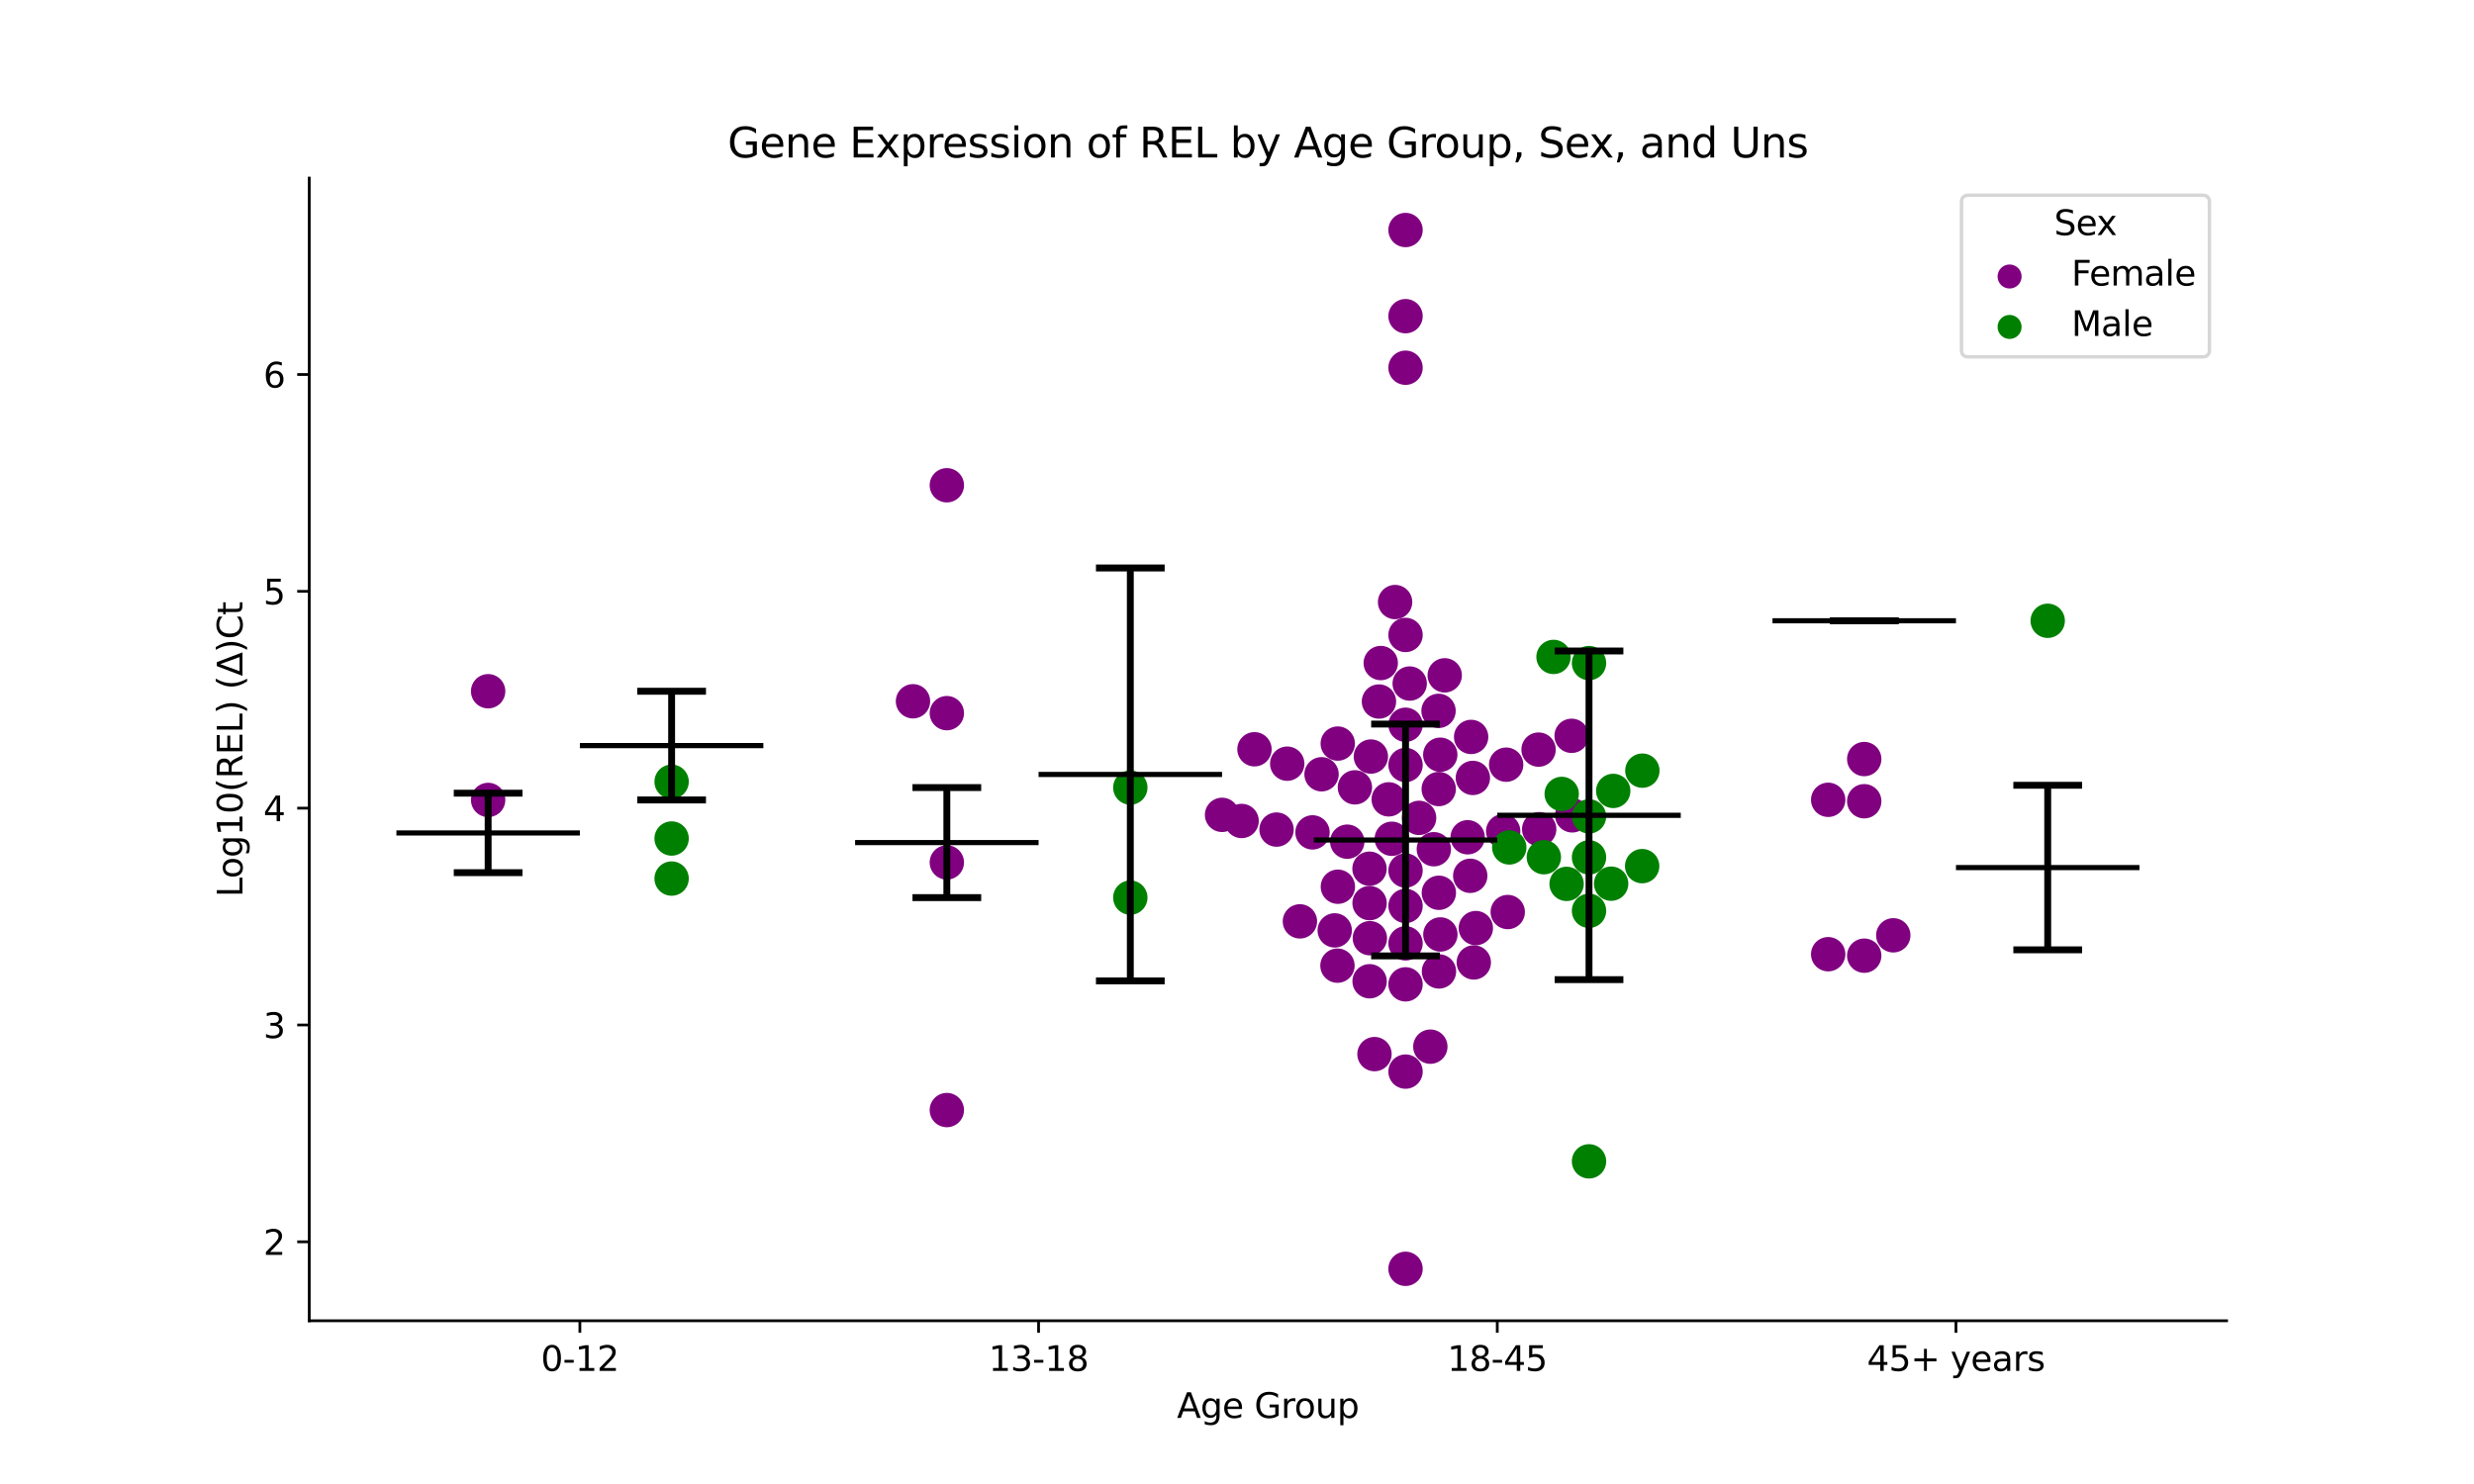 <?xml version="1.0" encoding="utf-8" standalone="no"?>
<!DOCTYPE svg PUBLIC "-//W3C//DTD SVG 1.1//EN"
  "http://www.w3.org/Graphics/SVG/1.1/DTD/svg11.dtd">
<svg xmlns:xlink="http://www.w3.org/1999/xlink" width="720pt" height="432pt" viewBox="0 0 720 432" xmlns="http://www.w3.org/2000/svg" version="1.1">
 <defs>
  <style type="text/css">*{stroke-linejoin: round; stroke-linecap: butt}</style>
 </defs>
 <g id="figure_1">
  <g id="patch_1">
   <path d="M 0 432 
L 720 432 
L 720 0 
L 0 0 
z
" style="fill: #ffffff"/>
  </g>
  <g id="axes_1">
   <g id="patch_2">
    <path d="M 90 384.48 
L 648 384.48 
L 648 51.84 
L 90 51.84 
z
" style="fill: #ffffff"/>
   </g>
   <g id="PathCollection_1">
    <defs>
     <path id="C0_0_c69c3e874a" d="M 0 5 
C 1.326 5 2.598 4.473 3.536 3.536 
C 4.473 2.598 5 1.326 5 -0 
C 5 -1.326 4.473 -2.598 3.536 -3.536 
C 2.598 -4.473 1.326 -5 0 -5 
C -1.326 -5 -2.598 -4.473 -3.536 -3.536 
C -4.473 -2.598 -5 -1.326 -5 0 
C -5 1.326 -4.473 2.598 -3.536 3.536 
C -2.598 4.473 -1.326 5 0 5 
z
"/>
    </defs>
    <g clip-path="url(#pbf780f8e38)">
     <use xlink:href="#C0_0_c69c3e874a" x="142.062" y="232.868" style="fill: #800080"/>
    </g>
    <g clip-path="url(#pbf780f8e38)">
     <use xlink:href="#C0_0_c69c3e874a" x="142.062" y="201.225" style="fill: #800080"/>
    </g>
   </g>
   <g id="PathCollection_2">
    <defs>
     <path id="C1_0_a510179e0a" d="M 0 5 
C 1.326 5 2.598 4.473 3.536 3.536 
C 4.473 2.598 5 1.326 5 -0 
C 5 -1.326 4.473 -2.598 3.536 -3.536 
C 2.598 -4.473 1.326 -5 0 -5 
C -1.326 -5 -2.598 -4.473 -3.536 -3.536 
C -4.473 -2.598 -5 -1.326 -5 0 
C -5 1.326 -4.473 2.598 -3.536 3.536 
C -2.598 4.473 -1.326 5 0 5 
z
"/>
    </defs>
    <g clip-path="url(#pbf780f8e38)">
     <use xlink:href="#C1_0_a510179e0a" x="195.459" y="227.559" style="fill: #008000"/>
    </g>
    <g clip-path="url(#pbf780f8e38)">
     <use xlink:href="#C1_0_a510179e0a" x="195.459" y="255.757" style="fill: #008000"/>
    </g>
    <g clip-path="url(#pbf780f8e38)">
     <use xlink:href="#C1_0_a510179e0a" x="195.459" y="244.097" style="fill: #008000"/>
    </g>
   </g>
   <g id="PathCollection_3">
    <defs>
     <path id="C2_0_cc60703062" d="M 0 5 
C 1.326 5 2.598 4.473 3.536 3.536 
C 4.473 2.598 5 1.326 5 -0 
C 5 -1.326 4.473 -2.598 3.536 -3.536 
C 2.598 -4.473 1.326 -5 0 -5 
C -1.326 -5 -2.598 -4.473 -3.536 -3.536 
C -4.473 -2.598 -5 -1.326 -5 0 
C -5 1.326 -4.473 2.598 -3.536 3.536 
C -2.598 4.473 -1.326 5 0 5 
z
"/>
    </defs>
    <g clip-path="url(#pbf780f8e38)">
     <use xlink:href="#C2_0_cc60703062" x="275.555" y="323.147" style="fill: #800080"/>
    </g>
    <g clip-path="url(#pbf780f8e38)">
     <use xlink:href="#C2_0_cc60703062" x="275.555" y="141.259" style="fill: #800080"/>
    </g>
    <g clip-path="url(#pbf780f8e38)">
     <use xlink:href="#C2_0_cc60703062" x="265.702" y="204.145" style="fill: #800080"/>
    </g>
    <g clip-path="url(#pbf780f8e38)">
     <use xlink:href="#C2_0_cc60703062" x="275.555" y="207.601" style="fill: #800080"/>
    </g>
    <g clip-path="url(#pbf780f8e38)">
     <use xlink:href="#C2_0_cc60703062" x="275.555" y="251.059" style="fill: #800080"/>
    </g>
   </g>
   <g id="PathCollection_4">
    <defs>
     <path id="C3_0_40fe33ba8d" d="M 0 5 
C 1.326 5 2.598 4.473 3.536 3.536 
C 4.473 2.598 5 1.326 5 -0 
C 5 -1.326 4.473 -2.598 3.536 -3.536 
C 2.598 -4.473 1.326 -5 0 -5 
C -1.326 -5 -2.598 -4.473 -3.536 -3.536 
C -4.473 -2.598 -5 -1.326 -5 0 
C -5 1.326 -4.473 2.598 -3.536 3.536 
C -2.598 4.473 -1.326 5 0 5 
z
"/>
    </defs>
    <g clip-path="url(#pbf780f8e38)">
     <use xlink:href="#C3_0_40fe33ba8d" x="328.952" y="261.301" style="fill: #008000"/>
    </g>
    <g clip-path="url(#pbf780f8e38)">
     <use xlink:href="#C3_0_40fe33ba8d" x="328.952" y="229.269" style="fill: #008000"/>
    </g>
   </g>
   <g id="PathCollection_5">
    <defs>
     <path id="C4_0_335785085a" d="M 0 5 
C 1.326 5 2.598 4.473 3.536 3.536 
C 4.473 2.598 5 1.326 5 -0 
C 5 -1.326 4.473 -2.598 3.536 -3.536 
C 2.598 -4.473 1.326 -5 0 -5 
C -1.326 -5 -2.598 -4.473 -3.536 -3.536 
C -4.473 -2.598 -5 -1.326 -5 0 
C -5 1.326 -4.473 2.598 -3.536 3.536 
C -2.598 4.473 -1.326 5 0 5 
z
"/>
    </defs>
    <g clip-path="url(#pbf780f8e38)">
     <use xlink:href="#C4_0_335785085a" x="409.048" y="369.36" style="fill: #800080"/>
    </g>
    <g clip-path="url(#pbf780f8e38)">
     <use xlink:href="#C4_0_335785085a" x="427.876" y="254.953" style="fill: #800080"/>
    </g>
    <g clip-path="url(#pbf780f8e38)">
     <use xlink:href="#C4_0_335785085a" x="389.237" y="281.106" style="fill: #800080"/>
    </g>
    <g clip-path="url(#pbf780f8e38)">
     <use xlink:href="#C4_0_335785085a" x="378.31" y="268.215" style="fill: #800080"/>
    </g>
    <g clip-path="url(#pbf780f8e38)">
     <use xlink:href="#C4_0_335785085a" x="409.048" y="222.69" style="fill: #800080"/>
    </g>
    <g clip-path="url(#pbf780f8e38)">
     <use xlink:href="#C4_0_335785085a" x="410.26" y="198.984" style="fill: #800080"/>
    </g>
    <g clip-path="url(#pbf780f8e38)">
     <use xlink:href="#C4_0_335785085a" x="398.584" y="262.9" style="fill: #800080"/>
    </g>
    <g clip-path="url(#pbf780f8e38)">
     <use xlink:href="#C4_0_335785085a" x="419.156" y="219.704" style="fill: #800080"/>
    </g>
    <g clip-path="url(#pbf780f8e38)">
     <use xlink:href="#C4_0_335785085a" x="418.708" y="229.695" style="fill: #800080"/>
    </g>
    <g clip-path="url(#pbf780f8e38)">
     <use xlink:href="#C4_0_335785085a" x="418.653" y="206.939" style="fill: #800080"/>
    </g>
    <g clip-path="url(#pbf780f8e38)">
     <use xlink:href="#C4_0_335785085a" x="409.048" y="66.96" style="fill: #800080"/>
    </g>
    <g clip-path="url(#pbf780f8e38)">
     <use xlink:href="#C4_0_335785085a" x="409.048" y="253.415" style="fill: #800080"/>
    </g>
    <g clip-path="url(#pbf780f8e38)">
     <use xlink:href="#C4_0_335785085a" x="428.137" y="214.525" style="fill: #800080"/>
    </g>
    <g clip-path="url(#pbf780f8e38)">
     <use xlink:href="#C4_0_335785085a" x="389.32" y="216.459" style="fill: #800080"/>
    </g>
    <g clip-path="url(#pbf780f8e38)">
     <use xlink:href="#C4_0_335785085a" x="381.975" y="242.313" style="fill: #800080"/>
    </g>
    <g clip-path="url(#pbf780f8e38)">
     <use xlink:href="#C4_0_335785085a" x="371.51" y="241.498" style="fill: #800080"/>
    </g>
    <g clip-path="url(#pbf780f8e38)">
     <use xlink:href="#C4_0_335785085a" x="405.046" y="244.169" style="fill: #800080"/>
    </g>
    <g clip-path="url(#pbf780f8e38)">
     <use xlink:href="#C4_0_335785085a" x="418.778" y="282.788" style="fill: #800080"/>
    </g>
    <g clip-path="url(#pbf780f8e38)">
     <use xlink:href="#C4_0_335785085a" x="400.011" y="306.856" style="fill: #800080"/>
    </g>
    <g clip-path="url(#pbf780f8e38)">
     <use xlink:href="#C4_0_335785085a" x="361.346" y="238.989" style="fill: #800080"/>
    </g>
    <g clip-path="url(#pbf780f8e38)">
     <use xlink:href="#C4_0_335785085a" x="457.383" y="214.2" style="fill: #800080"/>
    </g>
    <g clip-path="url(#pbf780f8e38)">
     <use xlink:href="#C4_0_335785085a" x="409.048" y="92.039" style="fill: #800080"/>
    </g>
    <g clip-path="url(#pbf780f8e38)">
     <use xlink:href="#C4_0_335785085a" x="417.286" y="247.214" style="fill: #800080"/>
    </g>
    <g clip-path="url(#pbf780f8e38)">
     <use xlink:href="#C4_0_335785085a" x="409.048" y="311.948" style="fill: #800080"/>
    </g>
    <g clip-path="url(#pbf780f8e38)">
     <use xlink:href="#C4_0_335785085a" x="438.791" y="265.496" style="fill: #800080"/>
    </g>
    <g clip-path="url(#pbf780f8e38)">
     <use xlink:href="#C4_0_335785085a" x="409.048" y="107.046" style="fill: #800080"/>
    </g>
    <g clip-path="url(#pbf780f8e38)">
     <use xlink:href="#C4_0_335785085a" x="389.356" y="258.128" style="fill: #800080"/>
    </g>
    <g clip-path="url(#pbf780f8e38)">
     <use xlink:href="#C4_0_335785085a" x="401.835" y="193.016" style="fill: #800080"/>
    </g>
    <g clip-path="url(#pbf780f8e38)">
     <use xlink:href="#C4_0_335785085a" x="409.048" y="274.614" style="fill: #800080"/>
    </g>
    <g clip-path="url(#pbf780f8e38)">
     <use xlink:href="#C4_0_335785085a" x="384.605" y="225.394" style="fill: #800080"/>
    </g>
    <g clip-path="url(#pbf780f8e38)">
     <use xlink:href="#C4_0_335785085a" x="447.766" y="218.214" style="fill: #800080"/>
    </g>
    <g clip-path="url(#pbf780f8e38)">
     <use xlink:href="#C4_0_335785085a" x="388.441" y="270.842" style="fill: #800080"/>
    </g>
    <g clip-path="url(#pbf780f8e38)">
     <use xlink:href="#C4_0_335785085a" x="438.33" y="222.601" style="fill: #800080"/>
    </g>
    <g clip-path="url(#pbf780f8e38)">
     <use xlink:href="#C4_0_335785085a" x="409.048" y="184.836" style="fill: #800080"/>
    </g>
    <g clip-path="url(#pbf780f8e38)">
     <use xlink:href="#C4_0_335785085a" x="412.997" y="238.086" style="fill: #800080"/>
    </g>
    <g clip-path="url(#pbf780f8e38)">
     <use xlink:href="#C4_0_335785085a" x="398.667" y="273.112" style="fill: #800080"/>
    </g>
    <g clip-path="url(#pbf780f8e38)">
     <use xlink:href="#C4_0_335785085a" x="406.008" y="175.264" style="fill: #800080"/>
    </g>
    <g clip-path="url(#pbf780f8e38)">
     <use xlink:href="#C4_0_335785085a" x="401.312" y="204.217" style="fill: #800080"/>
    </g>
    <g clip-path="url(#pbf780f8e38)">
     <use xlink:href="#C4_0_335785085a" x="398.562" y="252.887" style="fill: #800080"/>
    </g>
    <g clip-path="url(#pbf780f8e38)">
     <use xlink:href="#C4_0_335785085a" x="419.189" y="272.023" style="fill: #800080"/>
    </g>
    <g clip-path="url(#pbf780f8e38)">
     <use xlink:href="#C4_0_335785085a" x="420.455" y="196.592" style="fill: #800080"/>
    </g>
    <g clip-path="url(#pbf780f8e38)">
     <use xlink:href="#C4_0_335785085a" x="398.962" y="220.236" style="fill: #800080"/>
    </g>
    <g clip-path="url(#pbf780f8e38)">
     <use xlink:href="#C4_0_335785085a" x="404.152" y="232.697" style="fill: #800080"/>
    </g>
    <g clip-path="url(#pbf780f8e38)">
     <use xlink:href="#C4_0_335785085a" x="428.642" y="226.457" style="fill: #800080"/>
    </g>
    <g clip-path="url(#pbf780f8e38)">
     <use xlink:href="#C4_0_335785085a" x="409.048" y="210.978" style="fill: #800080"/>
    </g>
    <g clip-path="url(#pbf780f8e38)">
     <use xlink:href="#C4_0_335785085a" x="416.269" y="304.688" style="fill: #800080"/>
    </g>
    <g clip-path="url(#pbf780f8e38)">
     <use xlink:href="#C4_0_335785085a" x="365.087" y="218.113" style="fill: #800080"/>
    </g>
    <g clip-path="url(#pbf780f8e38)">
     <use xlink:href="#C4_0_335785085a" x="374.616" y="222.312" style="fill: #800080"/>
    </g>
    <g clip-path="url(#pbf780f8e38)">
     <use xlink:href="#C4_0_335785085a" x="427.129" y="243.732" style="fill: #800080"/>
    </g>
    <g clip-path="url(#pbf780f8e38)">
     <use xlink:href="#C4_0_335785085a" x="355.651" y="237.21" style="fill: #800080"/>
    </g>
    <g clip-path="url(#pbf780f8e38)">
     <use xlink:href="#C4_0_335785085a" x="392.084" y="245.018" style="fill: #800080"/>
    </g>
    <g clip-path="url(#pbf780f8e38)">
     <use xlink:href="#C4_0_335785085a" x="418.746" y="259.893" style="fill: #800080"/>
    </g>
    <g clip-path="url(#pbf780f8e38)">
     <use xlink:href="#C4_0_335785085a" x="457.556" y="237.353" style="fill: #800080"/>
    </g>
    <g clip-path="url(#pbf780f8e38)">
     <use xlink:href="#C4_0_335785085a" x="409.048" y="263.724" style="fill: #800080"/>
    </g>
    <g clip-path="url(#pbf780f8e38)">
     <use xlink:href="#C4_0_335785085a" x="394.314" y="229.202" style="fill: #800080"/>
    </g>
    <g clip-path="url(#pbf780f8e38)">
     <use xlink:href="#C4_0_335785085a" x="398.59" y="285.65" style="fill: #800080"/>
    </g>
    <g clip-path="url(#pbf780f8e38)">
     <use xlink:href="#C4_0_335785085a" x="437.465" y="241.973" style="fill: #800080"/>
    </g>
    <g clip-path="url(#pbf780f8e38)">
     <use xlink:href="#C4_0_335785085a" x="447.947" y="241.384" style="fill: #800080"/>
    </g>
    <g clip-path="url(#pbf780f8e38)">
     <use xlink:href="#C4_0_335785085a" x="429.507" y="270.168" style="fill: #800080"/>
    </g>
    <g clip-path="url(#pbf780f8e38)">
     <use xlink:href="#C4_0_335785085a" x="409.048" y="286.546" style="fill: #800080"/>
    </g>
    <g clip-path="url(#pbf780f8e38)">
     <use xlink:href="#C4_0_335785085a" x="428.911" y="280.168" style="fill: #800080"/>
    </g>
   </g>
   <g id="PathCollection_6">
    <defs>
     <path id="C5_0_2e001b463d" d="M 0 5 
C 1.326 5 2.598 4.473 3.536 3.536 
C 4.473 2.598 5 1.326 5 -0 
C 5 -1.326 4.473 -2.598 3.536 -3.536 
C 2.598 -4.473 1.326 -5 0 -5 
C -1.326 -5 -2.598 -4.473 -3.536 -3.536 
C -4.473 -2.598 -5 -1.326 -5 0 
C -5 1.326 -4.473 2.598 -3.536 3.536 
C -2.598 4.473 -1.326 5 0 5 
z
"/>
    </defs>
    <g clip-path="url(#pbf780f8e38)">
     <use xlink:href="#C5_0_2e001b463d" x="455.923" y="257.304" style="fill: #008000"/>
    </g>
    <g clip-path="url(#pbf780f8e38)">
     <use xlink:href="#C5_0_2e001b463d" x="469.495" y="230.241" style="fill: #008000"/>
    </g>
    <g clip-path="url(#pbf780f8e38)">
     <use xlink:href="#C5_0_2e001b463d" x="462.445" y="265.141" style="fill: #008000"/>
    </g>
    <g clip-path="url(#pbf780f8e38)">
     <use xlink:href="#C5_0_2e001b463d" x="462.445" y="237.652" style="fill: #008000"/>
    </g>
    <g clip-path="url(#pbf780f8e38)">
     <use xlink:href="#C5_0_2e001b463d" x="462.445" y="338.075" style="fill: #008000"/>
    </g>
    <g clip-path="url(#pbf780f8e38)">
     <use xlink:href="#C5_0_2e001b463d" x="468.887" y="257.244" style="fill: #008000"/>
    </g>
    <g clip-path="url(#pbf780f8e38)">
     <use xlink:href="#C5_0_2e001b463d" x="454.497" y="231.117" style="fill: #008000"/>
    </g>
    <g clip-path="url(#pbf780f8e38)">
     <use xlink:href="#C5_0_2e001b463d" x="452.116" y="191.233" style="fill: #008000"/>
    </g>
    <g clip-path="url(#pbf780f8e38)">
     <use xlink:href="#C5_0_2e001b463d" x="439.238" y="246.691" style="fill: #008000"/>
    </g>
    <g clip-path="url(#pbf780f8e38)">
     <use xlink:href="#C5_0_2e001b463d" x="449.303" y="249.542" style="fill: #008000"/>
    </g>
    <g clip-path="url(#pbf780f8e38)">
     <use xlink:href="#C5_0_2e001b463d" x="477.913" y="252.134" style="fill: #008000"/>
    </g>
    <g clip-path="url(#pbf780f8e38)">
     <use xlink:href="#C5_0_2e001b463d" x="462.445" y="249.584" style="fill: #008000"/>
    </g>
    <g clip-path="url(#pbf780f8e38)">
     <use xlink:href="#C5_0_2e001b463d" x="477.972" y="224.34" style="fill: #008000"/>
    </g>
    <g clip-path="url(#pbf780f8e38)">
     <use xlink:href="#C5_0_2e001b463d" x="462.445" y="193.028" style="fill: #008000"/>
    </g>
   </g>
   <g id="PathCollection_7">
    <defs>
     <path id="C6_0_dfa5309e78" d="M 0 5 
C 1.326 5 2.598 4.473 3.536 3.536 
C 4.473 2.598 5 1.326 5 -0 
C 5 -1.326 4.473 -2.598 3.536 -3.536 
C 2.598 -4.473 1.326 -5 0 -5 
C -1.326 -5 -2.598 -4.473 -3.536 -3.536 
C -4.473 -2.598 -5 -1.326 -5 0 
C -5 1.326 -4.473 2.598 -3.536 3.536 
C -2.598 4.473 -1.326 5 0 5 
z
"/>
    </defs>
    <g clip-path="url(#pbf780f8e38)">
     <use xlink:href="#C6_0_dfa5309e78" x="542.541" y="220.964" style="fill: #800080"/>
    </g>
    <g clip-path="url(#pbf780f8e38)">
     <use xlink:href="#C6_0_dfa5309e78" x="532.05" y="232.832" style="fill: #800080"/>
    </g>
    <g clip-path="url(#pbf780f8e38)">
     <use xlink:href="#C6_0_dfa5309e78" x="550.995" y="272.274" style="fill: #800080"/>
    </g>
    <g clip-path="url(#pbf780f8e38)">
     <use xlink:href="#C6_0_dfa5309e78" x="542.541" y="278.205" style="fill: #800080"/>
    </g>
    <g clip-path="url(#pbf780f8e38)">
     <use xlink:href="#C6_0_dfa5309e78" x="542.541" y="233.246" style="fill: #800080"/>
    </g>
    <g clip-path="url(#pbf780f8e38)">
     <use xlink:href="#C6_0_dfa5309e78" x="532.05" y="277.774" style="fill: #800080"/>
    </g>
   </g>
   <g id="PathCollection_8">
    <defs>
     <path id="m8af4e6eeb1" d="M 0 5 
C 1.326 5 2.598 4.473 3.536 3.536 
C 4.473 2.598 5 1.326 5 0 
C 5 -1.326 4.473 -2.598 3.536 -3.536 
C 2.598 -4.473 1.326 -5 0 -5 
C -1.326 -5 -2.598 -4.473 -3.536 -3.536 
C -4.473 -2.598 -5 -1.326 -5 0 
C -5 1.326 -4.473 2.598 -3.536 3.536 
C -2.598 4.473 -1.326 5 0 5 
z
"/>
    </defs>
    <g clip-path="url(#pbf780f8e38)">
     <use xlink:href="#m8af4e6eeb1" x="595.938" y="180.715" style="fill: #008000"/>
    </g>
   </g>
   <g id="PathCollection_9"/>
   <g id="PathCollection_10"/>
   <g id="matplotlib.axis_1">
    <g id="xtick_1">
     <g id="line2d_1">
      <defs>
       <path id="m3046d5d8aa" d="M 0 0 
L 0 3.5 
" style="stroke: #000000; stroke-width: 0.8"/>
      </defs>
      <g>
       <use xlink:href="#m3046d5d8aa" x="168.761" y="384.48" style="stroke: #000000; stroke-width: 0.8"/>
      </g>
     </g>
     <g id="text_1">
      <!-- 0-12 -->
      <g transform="translate(157.413 399.078) scale(0.1 -0.1)">
       <defs>
        <path id="DejaVuSans-30" d="M 2034 4250 
Q 1547 4250 1301 3770 
Q 1056 3291 1056 2328 
Q 1056 1369 1301 889 
Q 1547 409 2034 409 
Q 2525 409 2770 889 
Q 3016 1369 3016 2328 
Q 3016 3291 2770 3770 
Q 2525 4250 2034 4250 
z
M 2034 4750 
Q 2819 4750 3233 4129 
Q 3647 3509 3647 2328 
Q 3647 1150 3233 529 
Q 2819 -91 2034 -91 
Q 1250 -91 836 529 
Q 422 1150 422 2328 
Q 422 3509 836 4129 
Q 1250 4750 2034 4750 
z
" transform="scale(0.016)"/>
        <path id="DejaVuSans-2d" d="M 313 2009 
L 1997 2009 
L 1997 1497 
L 313 1497 
L 313 2009 
z
" transform="scale(0.016)"/>
        <path id="DejaVuSans-31" d="M 794 531 
L 1825 531 
L 1825 4091 
L 703 3866 
L 703 4441 
L 1819 4666 
L 2450 4666 
L 2450 531 
L 3481 531 
L 3481 0 
L 794 0 
L 794 531 
z
" transform="scale(0.016)"/>
        <path id="DejaVuSans-32" d="M 1228 531 
L 3431 531 
L 3431 0 
L 469 0 
L 469 531 
Q 828 903 1448 1529 
Q 2069 2156 2228 2338 
Q 2531 2678 2651 2914 
Q 2772 3150 2772 3378 
Q 2772 3750 2511 3984 
Q 2250 4219 1831 4219 
Q 1534 4219 1204 4116 
Q 875 4013 500 3803 
L 500 4441 
Q 881 4594 1212 4672 
Q 1544 4750 1819 4750 
Q 2544 4750 2975 4387 
Q 3406 4025 3406 3419 
Q 3406 3131 3298 2873 
Q 3191 2616 2906 2266 
Q 2828 2175 2409 1742 
Q 1991 1309 1228 531 
z
" transform="scale(0.016)"/>
       </defs>
       <use xlink:href="#DejaVuSans-30"/>
       <use xlink:href="#DejaVuSans-2d" x="63.623"/>
       <use xlink:href="#DejaVuSans-31" x="99.707"/>
       <use xlink:href="#DejaVuSans-32" x="163.33"/>
      </g>
     </g>
    </g>
    <g id="xtick_2">
     <g id="line2d_2">
      <g>
       <use xlink:href="#m3046d5d8aa" x="302.254" y="384.48" style="stroke: #000000; stroke-width: 0.8"/>
      </g>
     </g>
     <g id="text_2">
      <!-- 13-18 -->
      <g transform="translate(287.725 399.078) scale(0.1 -0.1)">
       <defs>
        <path id="DejaVuSans-33" d="M 2597 2516 
Q 3050 2419 3304 2112 
Q 3559 1806 3559 1356 
Q 3559 666 3084 287 
Q 2609 -91 1734 -91 
Q 1441 -91 1130 -33 
Q 819 25 488 141 
L 488 750 
Q 750 597 1062 519 
Q 1375 441 1716 441 
Q 2309 441 2620 675 
Q 2931 909 2931 1356 
Q 2931 1769 2642 2001 
Q 2353 2234 1838 2234 
L 1294 2234 
L 1294 2753 
L 1863 2753 
Q 2328 2753 2575 2939 
Q 2822 3125 2822 3475 
Q 2822 3834 2567 4026 
Q 2313 4219 1838 4219 
Q 1578 4219 1281 4162 
Q 984 4106 628 3988 
L 628 4550 
Q 988 4650 1302 4700 
Q 1616 4750 1894 4750 
Q 2613 4750 3031 4423 
Q 3450 4097 3450 3541 
Q 3450 3153 3228 2886 
Q 3006 2619 2597 2516 
z
" transform="scale(0.016)"/>
        <path id="DejaVuSans-38" d="M 2034 2216 
Q 1584 2216 1326 1975 
Q 1069 1734 1069 1313 
Q 1069 891 1326 650 
Q 1584 409 2034 409 
Q 2484 409 2743 651 
Q 3003 894 3003 1313 
Q 3003 1734 2745 1975 
Q 2488 2216 2034 2216 
z
M 1403 2484 
Q 997 2584 770 2862 
Q 544 3141 544 3541 
Q 544 4100 942 4425 
Q 1341 4750 2034 4750 
Q 2731 4750 3128 4425 
Q 3525 4100 3525 3541 
Q 3525 3141 3298 2862 
Q 3072 2584 2669 2484 
Q 3125 2378 3379 2068 
Q 3634 1759 3634 1313 
Q 3634 634 3220 271 
Q 2806 -91 2034 -91 
Q 1263 -91 848 271 
Q 434 634 434 1313 
Q 434 1759 690 2068 
Q 947 2378 1403 2484 
z
M 1172 3481 
Q 1172 3119 1398 2916 
Q 1625 2713 2034 2713 
Q 2441 2713 2670 2916 
Q 2900 3119 2900 3481 
Q 2900 3844 2670 4047 
Q 2441 4250 2034 4250 
Q 1625 4250 1398 4047 
Q 1172 3844 1172 3481 
z
" transform="scale(0.016)"/>
       </defs>
       <use xlink:href="#DejaVuSans-31"/>
       <use xlink:href="#DejaVuSans-33" x="63.623"/>
       <use xlink:href="#DejaVuSans-2d" x="127.246"/>
       <use xlink:href="#DejaVuSans-31" x="163.33"/>
       <use xlink:href="#DejaVuSans-38" x="226.953"/>
      </g>
     </g>
    </g>
    <g id="xtick_3">
     <g id="line2d_3">
      <g>
       <use xlink:href="#m3046d5d8aa" x="435.746" y="384.48" style="stroke: #000000; stroke-width: 0.8"/>
      </g>
     </g>
     <g id="text_3">
      <!-- 18-45 -->
      <g transform="translate(421.218 399.078) scale(0.1 -0.1)">
       <defs>
        <path id="DejaVuSans-34" d="M 2419 4116 
L 825 1625 
L 2419 1625 
L 2419 4116 
z
M 2253 4666 
L 3047 4666 
L 3047 1625 
L 3713 1625 
L 3713 1100 
L 3047 1100 
L 3047 0 
L 2419 0 
L 2419 1100 
L 313 1100 
L 313 1709 
L 2253 4666 
z
" transform="scale(0.016)"/>
        <path id="DejaVuSans-35" d="M 691 4666 
L 3169 4666 
L 3169 4134 
L 1269 4134 
L 1269 2991 
Q 1406 3038 1543 3061 
Q 1681 3084 1819 3084 
Q 2600 3084 3056 2656 
Q 3513 2228 3513 1497 
Q 3513 744 3044 326 
Q 2575 -91 1722 -91 
Q 1428 -91 1123 -41 
Q 819 9 494 109 
L 494 744 
Q 775 591 1075 516 
Q 1375 441 1709 441 
Q 2250 441 2565 725 
Q 2881 1009 2881 1497 
Q 2881 1984 2565 2268 
Q 2250 2553 1709 2553 
Q 1456 2553 1204 2497 
Q 953 2441 691 2322 
L 691 4666 
z
" transform="scale(0.016)"/>
       </defs>
       <use xlink:href="#DejaVuSans-31"/>
       <use xlink:href="#DejaVuSans-38" x="63.623"/>
       <use xlink:href="#DejaVuSans-2d" x="127.246"/>
       <use xlink:href="#DejaVuSans-34" x="163.33"/>
       <use xlink:href="#DejaVuSans-35" x="226.953"/>
      </g>
     </g>
    </g>
    <g id="xtick_4">
     <g id="line2d_4">
      <g>
       <use xlink:href="#m3046d5d8aa" x="569.239" y="384.48" style="stroke: #000000; stroke-width: 0.8"/>
      </g>
     </g>
     <g id="text_4">
      <!-- 45+ years -->
      <g transform="translate(543.338 399.078) scale(0.1 -0.1)">
       <defs>
        <path id="DejaVuSans-2b" d="M 2944 4013 
L 2944 2272 
L 4684 2272 
L 4684 1741 
L 2944 1741 
L 2944 0 
L 2419 0 
L 2419 1741 
L 678 1741 
L 678 2272 
L 2419 2272 
L 2419 4013 
L 2944 4013 
z
" transform="scale(0.016)"/>
        <path id="DejaVuSans-20" transform="scale(0.016)"/>
        <path id="DejaVuSans-79" d="M 2059 -325 
Q 1816 -950 1584 -1140 
Q 1353 -1331 966 -1331 
L 506 -1331 
L 506 -850 
L 844 -850 
Q 1081 -850 1212 -737 
Q 1344 -625 1503 -206 
L 1606 56 
L 191 3500 
L 800 3500 
L 1894 763 
L 2988 3500 
L 3597 3500 
L 2059 -325 
z
" transform="scale(0.016)"/>
        <path id="DejaVuSans-65" d="M 3597 1894 
L 3597 1613 
L 953 1613 
Q 991 1019 1311 708 
Q 1631 397 2203 397 
Q 2534 397 2845 478 
Q 3156 559 3463 722 
L 3463 178 
Q 3153 47 2828 -22 
Q 2503 -91 2169 -91 
Q 1331 -91 842 396 
Q 353 884 353 1716 
Q 353 2575 817 3079 
Q 1281 3584 2069 3584 
Q 2775 3584 3186 3129 
Q 3597 2675 3597 1894 
z
M 3022 2063 
Q 3016 2534 2758 2815 
Q 2500 3097 2075 3097 
Q 1594 3097 1305 2825 
Q 1016 2553 972 2059 
L 3022 2063 
z
" transform="scale(0.016)"/>
        <path id="DejaVuSans-61" d="M 2194 1759 
Q 1497 1759 1228 1600 
Q 959 1441 959 1056 
Q 959 750 1161 570 
Q 1363 391 1709 391 
Q 2188 391 2477 730 
Q 2766 1069 2766 1631 
L 2766 1759 
L 2194 1759 
z
M 3341 1997 
L 3341 0 
L 2766 0 
L 2766 531 
Q 2569 213 2275 61 
Q 1981 -91 1556 -91 
Q 1019 -91 701 211 
Q 384 513 384 1019 
Q 384 1609 779 1909 
Q 1175 2209 1959 2209 
L 2766 2209 
L 2766 2266 
Q 2766 2663 2505 2880 
Q 2244 3097 1772 3097 
Q 1472 3097 1187 3025 
Q 903 2953 641 2809 
L 641 3341 
Q 956 3463 1253 3523 
Q 1550 3584 1831 3584 
Q 2591 3584 2966 3190 
Q 3341 2797 3341 1997 
z
" transform="scale(0.016)"/>
        <path id="DejaVuSans-72" d="M 2631 2963 
Q 2534 3019 2420 3045 
Q 2306 3072 2169 3072 
Q 1681 3072 1420 2755 
Q 1159 2438 1159 1844 
L 1159 0 
L 581 0 
L 581 3500 
L 1159 3500 
L 1159 2956 
Q 1341 3275 1631 3429 
Q 1922 3584 2338 3584 
Q 2397 3584 2469 3576 
Q 2541 3569 2628 3553 
L 2631 2963 
z
" transform="scale(0.016)"/>
        <path id="DejaVuSans-73" d="M 2834 3397 
L 2834 2853 
Q 2591 2978 2328 3040 
Q 2066 3103 1784 3103 
Q 1356 3103 1142 2972 
Q 928 2841 928 2578 
Q 928 2378 1081 2264 
Q 1234 2150 1697 2047 
L 1894 2003 
Q 2506 1872 2764 1633 
Q 3022 1394 3022 966 
Q 3022 478 2636 193 
Q 2250 -91 1575 -91 
Q 1294 -91 989 -36 
Q 684 19 347 128 
L 347 722 
Q 666 556 975 473 
Q 1284 391 1588 391 
Q 1994 391 2212 530 
Q 2431 669 2431 922 
Q 2431 1156 2273 1281 
Q 2116 1406 1581 1522 
L 1381 1569 
Q 847 1681 609 1914 
Q 372 2147 372 2553 
Q 372 3047 722 3315 
Q 1072 3584 1716 3584 
Q 2034 3584 2315 3537 
Q 2597 3491 2834 3397 
z
" transform="scale(0.016)"/>
       </defs>
       <use xlink:href="#DejaVuSans-34"/>
       <use xlink:href="#DejaVuSans-35" x="63.623"/>
       <use xlink:href="#DejaVuSans-2b" x="127.246"/>
       <use xlink:href="#DejaVuSans-20" x="211.035"/>
       <use xlink:href="#DejaVuSans-79" x="242.822"/>
       <use xlink:href="#DejaVuSans-65" x="302.002"/>
       <use xlink:href="#DejaVuSans-61" x="363.525"/>
       <use xlink:href="#DejaVuSans-72" x="424.805"/>
       <use xlink:href="#DejaVuSans-73" x="465.918"/>
      </g>
     </g>
    </g>
    <g id="text_5">
     <!-- Age Group -->
     <g transform="translate(342.52 412.757) scale(0.1 -0.1)">
      <defs>
       <path id="DejaVuSans-41" d="M 2188 4044 
L 1331 1722 
L 3047 1722 
L 2188 4044 
z
M 1831 4666 
L 2547 4666 
L 4325 0 
L 3669 0 
L 3244 1197 
L 1141 1197 
L 716 0 
L 50 0 
L 1831 4666 
z
" transform="scale(0.016)"/>
       <path id="DejaVuSans-67" d="M 2906 1791 
Q 2906 2416 2648 2759 
Q 2391 3103 1925 3103 
Q 1463 3103 1205 2759 
Q 947 2416 947 1791 
Q 947 1169 1205 825 
Q 1463 481 1925 481 
Q 2391 481 2648 825 
Q 2906 1169 2906 1791 
z
M 3481 434 
Q 3481 -459 3084 -895 
Q 2688 -1331 1869 -1331 
Q 1566 -1331 1297 -1286 
Q 1028 -1241 775 -1147 
L 775 -588 
Q 1028 -725 1275 -790 
Q 1522 -856 1778 -856 
Q 2344 -856 2625 -561 
Q 2906 -266 2906 331 
L 2906 616 
Q 2728 306 2450 153 
Q 2172 0 1784 0 
Q 1141 0 747 490 
Q 353 981 353 1791 
Q 353 2603 747 3093 
Q 1141 3584 1784 3584 
Q 2172 3584 2450 3431 
Q 2728 3278 2906 2969 
L 2906 3500 
L 3481 3500 
L 3481 434 
z
" transform="scale(0.016)"/>
       <path id="DejaVuSans-47" d="M 3809 666 
L 3809 1919 
L 2778 1919 
L 2778 2438 
L 4434 2438 
L 4434 434 
Q 4069 175 3628 42 
Q 3188 -91 2688 -91 
Q 1594 -91 976 548 
Q 359 1188 359 2328 
Q 359 3472 976 4111 
Q 1594 4750 2688 4750 
Q 3144 4750 3555 4637 
Q 3966 4525 4313 4306 
L 4313 3634 
Q 3963 3931 3569 4081 
Q 3175 4231 2741 4231 
Q 1884 4231 1454 3753 
Q 1025 3275 1025 2328 
Q 1025 1384 1454 906 
Q 1884 428 2741 428 
Q 3075 428 3337 486 
Q 3600 544 3809 666 
z
" transform="scale(0.016)"/>
       <path id="DejaVuSans-6f" d="M 1959 3097 
Q 1497 3097 1228 2736 
Q 959 2375 959 1747 
Q 959 1119 1226 758 
Q 1494 397 1959 397 
Q 2419 397 2687 759 
Q 2956 1122 2956 1747 
Q 2956 2369 2687 2733 
Q 2419 3097 1959 3097 
z
M 1959 3584 
Q 2709 3584 3137 3096 
Q 3566 2609 3566 1747 
Q 3566 888 3137 398 
Q 2709 -91 1959 -91 
Q 1206 -91 779 398 
Q 353 888 353 1747 
Q 353 2609 779 3096 
Q 1206 3584 1959 3584 
z
" transform="scale(0.016)"/>
       <path id="DejaVuSans-75" d="M 544 1381 
L 544 3500 
L 1119 3500 
L 1119 1403 
Q 1119 906 1312 657 
Q 1506 409 1894 409 
Q 2359 409 2629 706 
Q 2900 1003 2900 1516 
L 2900 3500 
L 3475 3500 
L 3475 0 
L 2900 0 
L 2900 538 
Q 2691 219 2414 64 
Q 2138 -91 1772 -91 
Q 1169 -91 856 284 
Q 544 659 544 1381 
z
M 1991 3584 
L 1991 3584 
z
" transform="scale(0.016)"/>
       <path id="DejaVuSans-70" d="M 1159 525 
L 1159 -1331 
L 581 -1331 
L 581 3500 
L 1159 3500 
L 1159 2969 
Q 1341 3281 1617 3432 
Q 1894 3584 2278 3584 
Q 2916 3584 3314 3078 
Q 3713 2572 3713 1747 
Q 3713 922 3314 415 
Q 2916 -91 2278 -91 
Q 1894 -91 1617 61 
Q 1341 213 1159 525 
z
M 3116 1747 
Q 3116 2381 2855 2742 
Q 2594 3103 2138 3103 
Q 1681 3103 1420 2742 
Q 1159 2381 1159 1747 
Q 1159 1113 1420 752 
Q 1681 391 2138 391 
Q 2594 391 2855 752 
Q 3116 1113 3116 1747 
z
" transform="scale(0.016)"/>
      </defs>
      <use xlink:href="#DejaVuSans-41"/>
      <use xlink:href="#DejaVuSans-67" x="68.408"/>
      <use xlink:href="#DejaVuSans-65" x="131.885"/>
      <use xlink:href="#DejaVuSans-20" x="193.408"/>
      <use xlink:href="#DejaVuSans-47" x="225.195"/>
      <use xlink:href="#DejaVuSans-72" x="302.686"/>
      <use xlink:href="#DejaVuSans-6f" x="341.549"/>
      <use xlink:href="#DejaVuSans-75" x="402.73"/>
      <use xlink:href="#DejaVuSans-70" x="466.109"/>
     </g>
    </g>
   </g>
   <g id="matplotlib.axis_2">
    <g id="ytick_1">
     <g id="line2d_5">
      <defs>
       <path id="m839b931a0f" d="M 0 0 
L -3.5 0 
" style="stroke: #000000; stroke-width: 0.8"/>
      </defs>
      <g>
       <use xlink:href="#m839b931a0f" x="90" y="361.5" style="stroke: #000000; stroke-width: 0.8"/>
      </g>
     </g>
     <g id="text_6">
      <!-- 2 -->
      <g transform="translate(76.638 365.299) scale(0.1 -0.1)">
       <use xlink:href="#DejaVuSans-32"/>
      </g>
     </g>
    </g>
    <g id="ytick_2">
     <g id="line2d_6">
      <g>
       <use xlink:href="#m839b931a0f" x="90" y="298.378" style="stroke: #000000; stroke-width: 0.8"/>
      </g>
     </g>
     <g id="text_7">
      <!-- 3 -->
      <g transform="translate(76.638 302.178) scale(0.1 -0.1)">
       <use xlink:href="#DejaVuSans-33"/>
      </g>
     </g>
    </g>
    <g id="ytick_3">
     <g id="line2d_7">
      <g>
       <use xlink:href="#m839b931a0f" x="90" y="235.257" style="stroke: #000000; stroke-width: 0.8"/>
      </g>
     </g>
     <g id="text_8">
      <!-- 4 -->
      <g transform="translate(76.638 239.056) scale(0.1 -0.1)">
       <use xlink:href="#DejaVuSans-34"/>
      </g>
     </g>
    </g>
    <g id="ytick_4">
     <g id="line2d_8">
      <g>
       <use xlink:href="#m839b931a0f" x="90" y="172.135" style="stroke: #000000; stroke-width: 0.8"/>
      </g>
     </g>
     <g id="text_9">
      <!-- 5 -->
      <g transform="translate(76.638 175.934) scale(0.1 -0.1)">
       <use xlink:href="#DejaVuSans-35"/>
      </g>
     </g>
    </g>
    <g id="ytick_5">
     <g id="line2d_9">
      <g>
       <use xlink:href="#m839b931a0f" x="90" y="109.013" style="stroke: #000000; stroke-width: 0.8"/>
      </g>
     </g>
     <g id="text_10">
      <!-- 6 -->
      <g transform="translate(76.638 112.812) scale(0.1 -0.1)">
       <defs>
        <path id="DejaVuSans-36" d="M 2113 2584 
Q 1688 2584 1439 2293 
Q 1191 2003 1191 1497 
Q 1191 994 1439 701 
Q 1688 409 2113 409 
Q 2538 409 2786 701 
Q 3034 994 3034 1497 
Q 3034 2003 2786 2293 
Q 2538 2584 2113 2584 
z
M 3366 4563 
L 3366 3988 
Q 3128 4100 2886 4159 
Q 2644 4219 2406 4219 
Q 1781 4219 1451 3797 
Q 1122 3375 1075 2522 
Q 1259 2794 1537 2939 
Q 1816 3084 2150 3084 
Q 2853 3084 3261 2657 
Q 3669 2231 3669 1497 
Q 3669 778 3244 343 
Q 2819 -91 2113 -91 
Q 1303 -91 875 529 
Q 447 1150 447 2328 
Q 447 3434 972 4092 
Q 1497 4750 2381 4750 
Q 2619 4750 2861 4703 
Q 3103 4656 3366 4563 
z
" transform="scale(0.016)"/>
       </defs>
       <use xlink:href="#DejaVuSans-36"/>
      </g>
     </g>
    </g>
    <g id="text_11">
     <!-- Log10(REL) (Δ)Ct -->
     <g transform="translate(70.558 261.138) rotate(-90) scale(0.1 -0.1)">
      <defs>
       <path id="DejaVuSans-4c" d="M 628 4666 
L 1259 4666 
L 1259 531 
L 3531 531 
L 3531 0 
L 628 0 
L 628 4666 
z
" transform="scale(0.016)"/>
       <path id="DejaVuSans-28" d="M 1984 4856 
Q 1566 4138 1362 3434 
Q 1159 2731 1159 2009 
Q 1159 1288 1364 580 
Q 1569 -128 1984 -844 
L 1484 -844 
Q 1016 -109 783 600 
Q 550 1309 550 2009 
Q 550 2706 781 3412 
Q 1013 4119 1484 4856 
L 1984 4856 
z
" transform="scale(0.016)"/>
       <path id="DejaVuSans-52" d="M 2841 2188 
Q 3044 2119 3236 1894 
Q 3428 1669 3622 1275 
L 4263 0 
L 3584 0 
L 2988 1197 
Q 2756 1666 2539 1819 
Q 2322 1972 1947 1972 
L 1259 1972 
L 1259 0 
L 628 0 
L 628 4666 
L 2053 4666 
Q 2853 4666 3247 4331 
Q 3641 3997 3641 3322 
Q 3641 2881 3436 2590 
Q 3231 2300 2841 2188 
z
M 1259 4147 
L 1259 2491 
L 2053 2491 
Q 2509 2491 2742 2702 
Q 2975 2913 2975 3322 
Q 2975 3731 2742 3939 
Q 2509 4147 2053 4147 
L 1259 4147 
z
" transform="scale(0.016)"/>
       <path id="DejaVuSans-45" d="M 628 4666 
L 3578 4666 
L 3578 4134 
L 1259 4134 
L 1259 2753 
L 3481 2753 
L 3481 2222 
L 1259 2222 
L 1259 531 
L 3634 531 
L 3634 0 
L 628 0 
L 628 4666 
z
" transform="scale(0.016)"/>
       <path id="DejaVuSans-29" d="M 513 4856 
L 1013 4856 
Q 1481 4119 1714 3412 
Q 1947 2706 1947 2009 
Q 1947 1309 1714 600 
Q 1481 -109 1013 -844 
L 513 -844 
Q 928 -128 1133 580 
Q 1338 1288 1338 2009 
Q 1338 2731 1133 3434 
Q 928 4138 513 4856 
z
" transform="scale(0.016)"/>
       <path id="DejaVuSans-394" d="M 2188 4044 
L 906 525 
L 3472 525 
L 2188 4044 
z
M 50 0 
L 1831 4666 
L 2547 4666 
L 4325 0 
L 50 0 
z
" transform="scale(0.016)"/>
       <path id="DejaVuSans-43" d="M 4122 4306 
L 4122 3641 
Q 3803 3938 3442 4084 
Q 3081 4231 2675 4231 
Q 1875 4231 1450 3742 
Q 1025 3253 1025 2328 
Q 1025 1406 1450 917 
Q 1875 428 2675 428 
Q 3081 428 3442 575 
Q 3803 722 4122 1019 
L 4122 359 
Q 3791 134 3420 21 
Q 3050 -91 2638 -91 
Q 1578 -91 968 557 
Q 359 1206 359 2328 
Q 359 3453 968 4101 
Q 1578 4750 2638 4750 
Q 3056 4750 3426 4639 
Q 3797 4528 4122 4306 
z
" transform="scale(0.016)"/>
       <path id="DejaVuSans-74" d="M 1172 4494 
L 1172 3500 
L 2356 3500 
L 2356 3053 
L 1172 3053 
L 1172 1153 
Q 1172 725 1289 603 
Q 1406 481 1766 481 
L 2356 481 
L 2356 0 
L 1766 0 
Q 1100 0 847 248 
Q 594 497 594 1153 
L 594 3053 
L 172 3053 
L 172 3500 
L 594 3500 
L 594 4494 
L 1172 4494 
z
" transform="scale(0.016)"/>
      </defs>
      <use xlink:href="#DejaVuSans-4c"/>
      <use xlink:href="#DejaVuSans-6f" x="53.963"/>
      <use xlink:href="#DejaVuSans-67" x="115.145"/>
      <use xlink:href="#DejaVuSans-31" x="178.621"/>
      <use xlink:href="#DejaVuSans-30" x="242.244"/>
      <use xlink:href="#DejaVuSans-28" x="305.867"/>
      <use xlink:href="#DejaVuSans-52" x="344.881"/>
      <use xlink:href="#DejaVuSans-45" x="414.363"/>
      <use xlink:href="#DejaVuSans-4c" x="477.547"/>
      <use xlink:href="#DejaVuSans-29" x="533.26"/>
      <use xlink:href="#DejaVuSans-20" x="572.273"/>
      <use xlink:href="#DejaVuSans-28" x="604.061"/>
      <use xlink:href="#DejaVuSans-394" x="643.074"/>
      <use xlink:href="#DejaVuSans-29" x="711.482"/>
      <use xlink:href="#DejaVuSans-43" x="750.496"/>
      <use xlink:href="#DejaVuSans-74" x="820.32"/>
     </g>
    </g>
   </g>
   <g id="LineCollection_1">
    <path d="M 142.062 254.04 
L 142.062 230.902 
" clip-path="url(#pbf780f8e38)" style="fill: none; stroke: #000000; stroke-width: 2"/>
   </g>
   <g id="line2d_10">
    <defs>
     <path id="m5ed3182065" d="M 10 0 
L -10 -0 
" style="stroke: #000000; stroke-width: 2"/>
    </defs>
    <g clip-path="url(#pbf780f8e38)">
     <use xlink:href="#m5ed3182065" x="142.062" y="254.04" style="stroke: #000000; stroke-width: 2"/>
    </g>
   </g>
   <g id="line2d_11">
    <g clip-path="url(#pbf780f8e38)">
     <use xlink:href="#m5ed3182065" x="142.062" y="230.902" style="stroke: #000000; stroke-width: 2"/>
    </g>
   </g>
   <g id="LineCollection_2">
    <path d="M 115.364 242.471 
L 168.761 242.471 
" clip-path="url(#pbf780f8e38)" style="fill: none; stroke: #000000; stroke-width: 1.5"/>
   </g>
   <g id="LineCollection_3">
    <path d="M 195.459 232.868 
L 195.459 201.225 
" clip-path="url(#pbf780f8e38)" style="fill: none; stroke: #000000; stroke-width: 2"/>
   </g>
   <g id="line2d_12">
    <g clip-path="url(#pbf780f8e38)">
     <use xlink:href="#m5ed3182065" x="195.459" y="232.868" style="stroke: #000000; stroke-width: 2"/>
    </g>
   </g>
   <g id="line2d_13">
    <g clip-path="url(#pbf780f8e38)">
     <use xlink:href="#m5ed3182065" x="195.459" y="201.225" style="stroke: #000000; stroke-width: 2"/>
    </g>
   </g>
   <g id="LineCollection_4">
    <path d="M 168.761 217.047 
L 222.158 217.047 
" clip-path="url(#pbf780f8e38)" style="fill: none; stroke: #000000; stroke-width: 1.5"/>
   </g>
   <g id="LineCollection_5">
    <path d="M 275.555 261.301 
L 275.555 229.269 
" clip-path="url(#pbf780f8e38)" style="fill: none; stroke: #000000; stroke-width: 2"/>
   </g>
   <g id="line2d_14">
    <g clip-path="url(#pbf780f8e38)">
     <use xlink:href="#m5ed3182065" x="275.555" y="261.301" style="stroke: #000000; stroke-width: 2"/>
    </g>
   </g>
   <g id="line2d_15">
    <g clip-path="url(#pbf780f8e38)">
     <use xlink:href="#m5ed3182065" x="275.555" y="229.269" style="stroke: #000000; stroke-width: 2"/>
    </g>
   </g>
   <g id="LineCollection_6">
    <path d="M 248.856 245.285 
L 302.254 245.285 
" clip-path="url(#pbf780f8e38)" style="fill: none; stroke: #000000; stroke-width: 1.5"/>
   </g>
   <g id="LineCollection_7">
    <path d="M 328.952 285.544 
L 328.952 165.34 
" clip-path="url(#pbf780f8e38)" style="fill: none; stroke: #000000; stroke-width: 2"/>
   </g>
   <g id="line2d_16">
    <g clip-path="url(#pbf780f8e38)">
     <use xlink:href="#m5ed3182065" x="328.952" y="285.544" style="stroke: #000000; stroke-width: 2"/>
    </g>
   </g>
   <g id="line2d_17">
    <g clip-path="url(#pbf780f8e38)">
     <use xlink:href="#m5ed3182065" x="328.952" y="165.34" style="stroke: #000000; stroke-width: 2"/>
    </g>
   </g>
   <g id="LineCollection_8">
    <path d="M 302.254 225.442 
L 355.651 225.442 
" clip-path="url(#pbf780f8e38)" style="fill: none; stroke: #000000; stroke-width: 1.5"/>
   </g>
   <g id="LineCollection_9">
    <path d="M 409.048 278.272 
L 409.048 210.774 
" clip-path="url(#pbf780f8e38)" style="fill: none; stroke: #000000; stroke-width: 2"/>
   </g>
   <g id="line2d_18">
    <g clip-path="url(#pbf780f8e38)">
     <use xlink:href="#m5ed3182065" x="409.048" y="278.272" style="stroke: #000000; stroke-width: 2"/>
    </g>
   </g>
   <g id="line2d_19">
    <g clip-path="url(#pbf780f8e38)">
     <use xlink:href="#m5ed3182065" x="409.048" y="210.774" style="stroke: #000000; stroke-width: 2"/>
    </g>
   </g>
   <g id="LineCollection_10">
    <path d="M 382.349 244.523 
L 435.746 244.523 
" clip-path="url(#pbf780f8e38)" style="fill: none; stroke: #000000; stroke-width: 1.5"/>
   </g>
   <g id="LineCollection_11">
    <path d="M 462.445 285.182 
L 462.445 189.499 
" clip-path="url(#pbf780f8e38)" style="fill: none; stroke: #000000; stroke-width: 2"/>
   </g>
   <g id="line2d_20">
    <g clip-path="url(#pbf780f8e38)">
     <use xlink:href="#m5ed3182065" x="462.445" y="285.182" style="stroke: #000000; stroke-width: 2"/>
    </g>
   </g>
   <g id="line2d_21">
    <g clip-path="url(#pbf780f8e38)">
     <use xlink:href="#m5ed3182065" x="462.445" y="189.499" style="stroke: #000000; stroke-width: 2"/>
    </g>
   </g>
   <g id="LineCollection_12">
    <path d="M 435.746 237.341 
L 489.144 237.341 
" clip-path="url(#pbf780f8e38)" style="fill: none; stroke: #000000; stroke-width: 1.5"/>
   </g>
   <g id="LineCollection_13">
    <path d="M 542.541 180.715 
L 542.541 180.715 
" clip-path="url(#pbf780f8e38)" style="fill: none; stroke: #000000; stroke-width: 2"/>
   </g>
   <g id="line2d_22">
    <g clip-path="url(#pbf780f8e38)">
     <use xlink:href="#m5ed3182065" x="542.541" y="180.715" style="stroke: #000000; stroke-width: 2"/>
    </g>
   </g>
   <g id="line2d_23">
    <g clip-path="url(#pbf780f8e38)">
     <use xlink:href="#m5ed3182065" x="542.541" y="180.715" style="stroke: #000000; stroke-width: 2"/>
    </g>
   </g>
   <g id="LineCollection_14">
    <path d="M 515.842 180.715 
L 569.239 180.715 
" clip-path="url(#pbf780f8e38)" style="fill: none; stroke: #000000; stroke-width: 1.5"/>
   </g>
   <g id="LineCollection_15">
    <path d="M 595.938 276.503 
L 595.938 228.596 
" clip-path="url(#pbf780f8e38)" style="fill: none; stroke: #000000; stroke-width: 2"/>
   </g>
   <g id="line2d_24">
    <g clip-path="url(#pbf780f8e38)">
     <use xlink:href="#m5ed3182065" x="595.938" y="276.503" style="stroke: #000000; stroke-width: 2"/>
    </g>
   </g>
   <g id="line2d_25">
    <g clip-path="url(#pbf780f8e38)">
     <use xlink:href="#m5ed3182065" x="595.938" y="228.596" style="stroke: #000000; stroke-width: 2"/>
    </g>
   </g>
   <g id="LineCollection_16">
    <path d="M 569.239 252.549 
L 622.636 252.549 
" clip-path="url(#pbf780f8e38)" style="fill: none; stroke: #000000; stroke-width: 1.5"/>
   </g>
   <g id="patch_3">
    <path d="M 90 384.48 
L 90 51.84 
" style="fill: none; stroke: #000000; stroke-width: 0.8; stroke-linejoin: miter; stroke-linecap: square"/>
   </g>
   <g id="patch_4">
    <path d="M 90 384.48 
L 648 384.48 
" style="fill: none; stroke: #000000; stroke-width: 0.8; stroke-linejoin: miter; stroke-linecap: square"/>
   </g>
   <g id="text_12">
    <!-- Gene Expression of REL by Age Group, Sex, and Uns -->
    <g transform="translate(211.751 45.84) scale(0.12 -0.12)">
     <defs>
      <path id="DejaVuSans-6e" d="M 3513 2113 
L 3513 0 
L 2938 0 
L 2938 2094 
Q 2938 2591 2744 2837 
Q 2550 3084 2163 3084 
Q 1697 3084 1428 2787 
Q 1159 2491 1159 1978 
L 1159 0 
L 581 0 
L 581 3500 
L 1159 3500 
L 1159 2956 
Q 1366 3272 1645 3428 
Q 1925 3584 2291 3584 
Q 2894 3584 3203 3211 
Q 3513 2838 3513 2113 
z
" transform="scale(0.016)"/>
      <path id="DejaVuSans-78" d="M 3513 3500 
L 2247 1797 
L 3578 0 
L 2900 0 
L 1881 1375 
L 863 0 
L 184 0 
L 1544 1831 
L 300 3500 
L 978 3500 
L 1906 2253 
L 2834 3500 
L 3513 3500 
z
" transform="scale(0.016)"/>
      <path id="DejaVuSans-69" d="M 603 3500 
L 1178 3500 
L 1178 0 
L 603 0 
L 603 3500 
z
M 603 4863 
L 1178 4863 
L 1178 4134 
L 603 4134 
L 603 4863 
z
" transform="scale(0.016)"/>
      <path id="DejaVuSans-66" d="M 2375 4863 
L 2375 4384 
L 1825 4384 
Q 1516 4384 1395 4259 
Q 1275 4134 1275 3809 
L 1275 3500 
L 2222 3500 
L 2222 3053 
L 1275 3053 
L 1275 0 
L 697 0 
L 697 3053 
L 147 3053 
L 147 3500 
L 697 3500 
L 697 3744 
Q 697 4328 969 4595 
Q 1241 4863 1831 4863 
L 2375 4863 
z
" transform="scale(0.016)"/>
      <path id="DejaVuSans-62" d="M 3116 1747 
Q 3116 2381 2855 2742 
Q 2594 3103 2138 3103 
Q 1681 3103 1420 2742 
Q 1159 2381 1159 1747 
Q 1159 1113 1420 752 
Q 1681 391 2138 391 
Q 2594 391 2855 752 
Q 3116 1113 3116 1747 
z
M 1159 2969 
Q 1341 3281 1617 3432 
Q 1894 3584 2278 3584 
Q 2916 3584 3314 3078 
Q 3713 2572 3713 1747 
Q 3713 922 3314 415 
Q 2916 -91 2278 -91 
Q 1894 -91 1617 61 
Q 1341 213 1159 525 
L 1159 0 
L 581 0 
L 581 4863 
L 1159 4863 
L 1159 2969 
z
" transform="scale(0.016)"/>
      <path id="DejaVuSans-2c" d="M 750 794 
L 1409 794 
L 1409 256 
L 897 -744 
L 494 -744 
L 750 256 
L 750 794 
z
" transform="scale(0.016)"/>
      <path id="DejaVuSans-53" d="M 3425 4513 
L 3425 3897 
Q 3066 4069 2747 4153 
Q 2428 4238 2131 4238 
Q 1616 4238 1336 4038 
Q 1056 3838 1056 3469 
Q 1056 3159 1242 3001 
Q 1428 2844 1947 2747 
L 2328 2669 
Q 3034 2534 3370 2195 
Q 3706 1856 3706 1288 
Q 3706 609 3251 259 
Q 2797 -91 1919 -91 
Q 1588 -91 1214 -16 
Q 841 59 441 206 
L 441 856 
Q 825 641 1194 531 
Q 1563 422 1919 422 
Q 2459 422 2753 634 
Q 3047 847 3047 1241 
Q 3047 1584 2836 1778 
Q 2625 1972 2144 2069 
L 1759 2144 
Q 1053 2284 737 2584 
Q 422 2884 422 3419 
Q 422 4038 858 4394 
Q 1294 4750 2059 4750 
Q 2388 4750 2728 4690 
Q 3069 4631 3425 4513 
z
" transform="scale(0.016)"/>
      <path id="DejaVuSans-64" d="M 2906 2969 
L 2906 4863 
L 3481 4863 
L 3481 0 
L 2906 0 
L 2906 525 
Q 2725 213 2448 61 
Q 2172 -91 1784 -91 
Q 1150 -91 751 415 
Q 353 922 353 1747 
Q 353 2572 751 3078 
Q 1150 3584 1784 3584 
Q 2172 3584 2448 3432 
Q 2725 3281 2906 2969 
z
M 947 1747 
Q 947 1113 1208 752 
Q 1469 391 1925 391 
Q 2381 391 2643 752 
Q 2906 1113 2906 1747 
Q 2906 2381 2643 2742 
Q 2381 3103 1925 3103 
Q 1469 3103 1208 2742 
Q 947 2381 947 1747 
z
" transform="scale(0.016)"/>
      <path id="DejaVuSans-55" d="M 556 4666 
L 1191 4666 
L 1191 1831 
Q 1191 1081 1462 751 
Q 1734 422 2344 422 
Q 2950 422 3222 751 
Q 3494 1081 3494 1831 
L 3494 4666 
L 4128 4666 
L 4128 1753 
Q 4128 841 3676 375 
Q 3225 -91 2344 -91 
Q 1459 -91 1007 375 
Q 556 841 556 1753 
L 556 4666 
z
" transform="scale(0.016)"/>
     </defs>
     <use xlink:href="#DejaVuSans-47"/>
     <use xlink:href="#DejaVuSans-65" x="77.49"/>
     <use xlink:href="#DejaVuSans-6e" x="139.014"/>
     <use xlink:href="#DejaVuSans-65" x="202.393"/>
     <use xlink:href="#DejaVuSans-20" x="263.916"/>
     <use xlink:href="#DejaVuSans-45" x="295.703"/>
     <use xlink:href="#DejaVuSans-78" x="358.887"/>
     <use xlink:href="#DejaVuSans-70" x="418.066"/>
     <use xlink:href="#DejaVuSans-72" x="481.543"/>
     <use xlink:href="#DejaVuSans-65" x="520.406"/>
     <use xlink:href="#DejaVuSans-73" x="581.93"/>
     <use xlink:href="#DejaVuSans-73" x="634.029"/>
     <use xlink:href="#DejaVuSans-69" x="686.129"/>
     <use xlink:href="#DejaVuSans-6f" x="713.912"/>
     <use xlink:href="#DejaVuSans-6e" x="775.094"/>
     <use xlink:href="#DejaVuSans-20" x="838.473"/>
     <use xlink:href="#DejaVuSans-6f" x="870.26"/>
     <use xlink:href="#DejaVuSans-66" x="931.441"/>
     <use xlink:href="#DejaVuSans-20" x="966.646"/>
     <use xlink:href="#DejaVuSans-52" x="998.434"/>
     <use xlink:href="#DejaVuSans-45" x="1067.916"/>
     <use xlink:href="#DejaVuSans-4c" x="1131.1"/>
     <use xlink:href="#DejaVuSans-20" x="1186.812"/>
     <use xlink:href="#DejaVuSans-62" x="1218.6"/>
     <use xlink:href="#DejaVuSans-79" x="1282.076"/>
     <use xlink:href="#DejaVuSans-20" x="1341.256"/>
     <use xlink:href="#DejaVuSans-41" x="1373.043"/>
     <use xlink:href="#DejaVuSans-67" x="1441.451"/>
     <use xlink:href="#DejaVuSans-65" x="1504.928"/>
     <use xlink:href="#DejaVuSans-20" x="1566.451"/>
     <use xlink:href="#DejaVuSans-47" x="1598.238"/>
     <use xlink:href="#DejaVuSans-72" x="1675.729"/>
     <use xlink:href="#DejaVuSans-6f" x="1714.592"/>
     <use xlink:href="#DejaVuSans-75" x="1775.773"/>
     <use xlink:href="#DejaVuSans-70" x="1839.152"/>
     <use xlink:href="#DejaVuSans-2c" x="1902.629"/>
     <use xlink:href="#DejaVuSans-20" x="1934.416"/>
     <use xlink:href="#DejaVuSans-53" x="1966.203"/>
     <use xlink:href="#DejaVuSans-65" x="2029.68"/>
     <use xlink:href="#DejaVuSans-78" x="2089.453"/>
     <use xlink:href="#DejaVuSans-2c" x="2148.633"/>
     <use xlink:href="#DejaVuSans-20" x="2180.42"/>
     <use xlink:href="#DejaVuSans-61" x="2212.207"/>
     <use xlink:href="#DejaVuSans-6e" x="2273.486"/>
     <use xlink:href="#DejaVuSans-64" x="2336.865"/>
     <use xlink:href="#DejaVuSans-20" x="2400.342"/>
     <use xlink:href="#DejaVuSans-55" x="2432.129"/>
     <use xlink:href="#DejaVuSans-6e" x="2505.322"/>
     <use xlink:href="#DejaVuSans-73" x="2568.701"/>
    </g>
   </g>
   <g id="legend_1">
    <g id="patch_5">
     <path d="M 572.845 103.874 
L 641 103.874 
Q 643 103.874 643 101.874 
L 643 58.84 
Q 643 56.84 641 56.84 
L 572.845 56.84 
Q 570.845 56.84 570.845 58.84 
L 570.845 101.874 
Q 570.845 103.874 572.845 103.874 
z
" style="fill: #ffffff; opacity: 0.8; stroke: #cccccc; stroke-linejoin: miter"/>
    </g>
    <g id="text_13">
     <!-- Sex -->
     <g transform="translate(597.8 68.438) scale(0.1 -0.1)">
      <use xlink:href="#DejaVuSans-53"/>
      <use xlink:href="#DejaVuSans-65" x="63.477"/>
      <use xlink:href="#DejaVuSans-78" x="123.25"/>
     </g>
    </g>
    <g id="PathCollection_11">
     <defs>
      <path id="mc24515ecd7" d="M 0 3 
C 0.796 3 1.559 2.684 2.121 2.121 
C 2.684 1.559 3 0.796 3 0 
C 3 -0.796 2.684 -1.559 2.121 -2.121 
C 1.559 -2.684 0.796 -3 0 -3 
C -0.796 -3 -1.559 -2.684 -2.121 -2.121 
C -2.684 -1.559 -3 -0.796 -3 0 
C -3 0.796 -2.684 1.559 -2.121 2.121 
C -1.559 2.684 -0.796 3 0 3 
z
" style="stroke: #800080"/>
     </defs>
     <g>
      <use xlink:href="#mc24515ecd7" x="584.845" y="80.492" style="fill: #800080; stroke: #800080"/>
     </g>
    </g>
    <g id="text_14">
     <!-- Female -->
     <g transform="translate(602.845 83.117) scale(0.1 -0.1)">
      <defs>
       <path id="DejaVuSans-46" d="M 628 4666 
L 3309 4666 
L 3309 4134 
L 1259 4134 
L 1259 2759 
L 3109 2759 
L 3109 2228 
L 1259 2228 
L 1259 0 
L 628 0 
L 628 4666 
z
" transform="scale(0.016)"/>
       <path id="DejaVuSans-6d" d="M 3328 2828 
Q 3544 3216 3844 3400 
Q 4144 3584 4550 3584 
Q 5097 3584 5394 3201 
Q 5691 2819 5691 2113 
L 5691 0 
L 5113 0 
L 5113 2094 
Q 5113 2597 4934 2840 
Q 4756 3084 4391 3084 
Q 3944 3084 3684 2787 
Q 3425 2491 3425 1978 
L 3425 0 
L 2847 0 
L 2847 2094 
Q 2847 2600 2669 2842 
Q 2491 3084 2119 3084 
Q 1678 3084 1418 2786 
Q 1159 2488 1159 1978 
L 1159 0 
L 581 0 
L 581 3500 
L 1159 3500 
L 1159 2956 
Q 1356 3278 1631 3431 
Q 1906 3584 2284 3584 
Q 2666 3584 2933 3390 
Q 3200 3197 3328 2828 
z
" transform="scale(0.016)"/>
       <path id="DejaVuSans-6c" d="M 603 4863 
L 1178 4863 
L 1178 0 
L 603 0 
L 603 4863 
z
" transform="scale(0.016)"/>
      </defs>
      <use xlink:href="#DejaVuSans-46"/>
      <use xlink:href="#DejaVuSans-65" x="52.02"/>
      <use xlink:href="#DejaVuSans-6d" x="113.543"/>
      <use xlink:href="#DejaVuSans-61" x="210.955"/>
      <use xlink:href="#DejaVuSans-6c" x="272.234"/>
      <use xlink:href="#DejaVuSans-65" x="300.018"/>
     </g>
    </g>
    <g id="PathCollection_12">
     <defs>
      <path id="mcc36daaefd" d="M 0 3 
C 0.796 3 1.559 2.684 2.121 2.121 
C 2.684 1.559 3 0.796 3 0 
C 3 -0.796 2.684 -1.559 2.121 -2.121 
C 1.559 -2.684 0.796 -3 0 -3 
C -0.796 -3 -1.559 -2.684 -2.121 -2.121 
C -2.684 -1.559 -3 -0.796 -3 0 
C -3 0.796 -2.684 1.559 -2.121 2.121 
C -1.559 2.684 -0.796 3 0 3 
z
" style="stroke: #008000"/>
     </defs>
     <g>
      <use xlink:href="#mcc36daaefd" x="584.845" y="95.17" style="fill: #008000; stroke: #008000"/>
     </g>
    </g>
    <g id="text_15">
     <!-- Male -->
     <g transform="translate(602.845 97.795) scale(0.1 -0.1)">
      <defs>
       <path id="DejaVuSans-4d" d="M 628 4666 
L 1569 4666 
L 2759 1491 
L 3956 4666 
L 4897 4666 
L 4897 0 
L 4281 0 
L 4281 4097 
L 3078 897 
L 2444 897 
L 1241 4097 
L 1241 0 
L 628 0 
L 628 4666 
z
" transform="scale(0.016)"/>
      </defs>
      <use xlink:href="#DejaVuSans-4d"/>
      <use xlink:href="#DejaVuSans-61" x="86.279"/>
      <use xlink:href="#DejaVuSans-6c" x="147.559"/>
      <use xlink:href="#DejaVuSans-65" x="175.342"/>
     </g>
    </g>
   </g>
  </g>
 </g>
 <defs>
  <clipPath id="pbf780f8e38">
   <rect x="90" y="51.84" width="558" height="332.64"/>
  </clipPath>
 </defs>
</svg>
